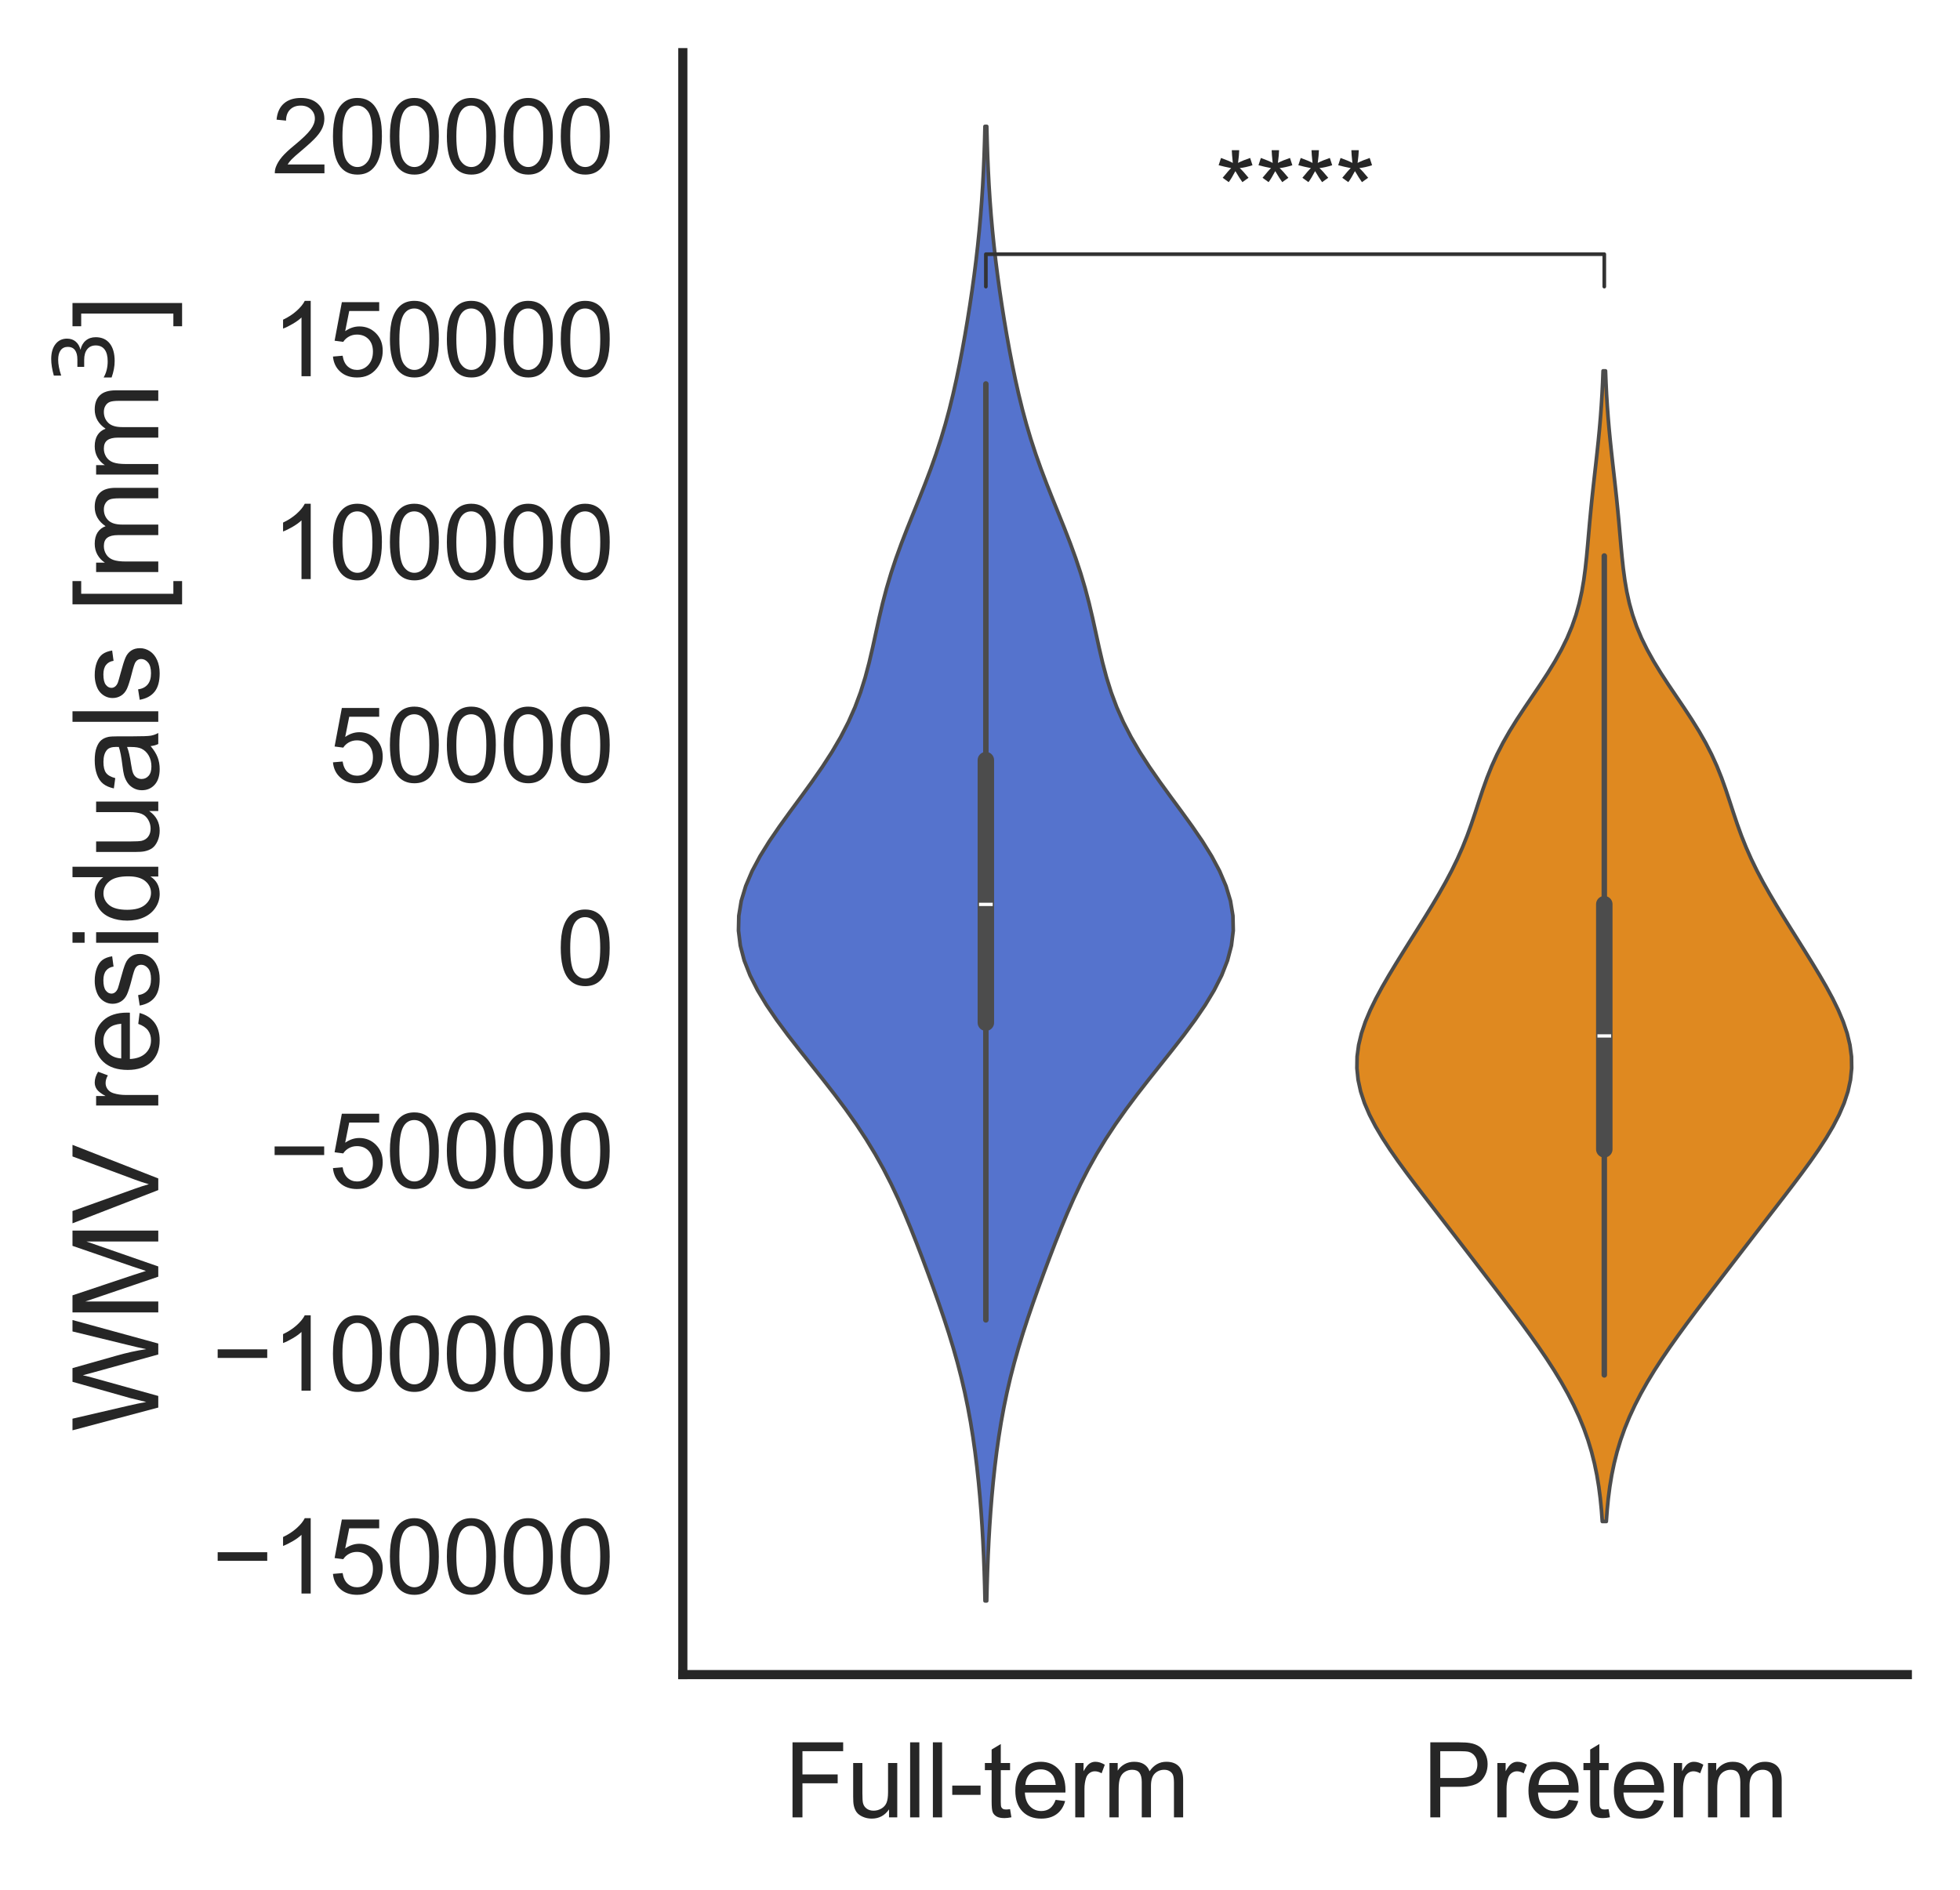 <?xml version="1.0" encoding="utf-8" standalone="no"?>
<!DOCTYPE svg PUBLIC "-//W3C//DTD SVG 1.1//EN"
  "http://www.w3.org/Graphics/SVG/1.1/DTD/svg11.dtd">
<svg xmlns:xlink="http://www.w3.org/1999/xlink" width="267.949pt" height="258.463pt" viewBox="0 0 267.949 258.463" xmlns="http://www.w3.org/2000/svg" version="1.1">
 <defs>
  <style type="text/css">*{stroke-linejoin: round; stroke-linecap: butt}</style>
 </defs>
 <g id="figure_1">
  <g id="patch_1">
   <path d="M 0 258.463 
L 267.949 258.463 
L 267.949 0 
L 0 0 
z
" style="fill: #ffffff"/>
  </g>
  <g id="axes_1">
   <g id="patch_2">
    <path d="M 93.349 228.96 
L 260.749 228.96 
L 260.749 7.2 
L 93.349 7.2 
z
" style="fill: #ffffff"/>
   </g>
   <g id="matplotlib.axis_1">
    <g id="xtick_1">
     <g id="text_1">
      <!-- Full-term -->
      <g style="fill: #262626" transform="translate(107.168 248.481) scale(0.14 -0.14)">
       <defs>
        <path id="ArialMT-46" d="M 525 0 
L 525 4581 
L 3616 4581 
L 3616 4041 
L 1131 4041 
L 1131 2622 
L 3281 2622 
L 3281 2081 
L 1131 2081 
L 1131 0 
L 525 0 
z
" transform="scale(0.016)"/>
        <path id="ArialMT-75" d="M 2597 0 
L 2597 488 
Q 2209 -75 1544 -75 
Q 1250 -75 995 37 
Q 741 150 617 320 
Q 494 491 444 738 
Q 409 903 409 1263 
L 409 3319 
L 972 3319 
L 972 1478 
Q 972 1038 1006 884 
Q 1059 663 1231 536 
Q 1403 409 1656 409 
Q 1909 409 2131 539 
Q 2353 669 2445 892 
Q 2538 1116 2538 1541 
L 2538 3319 
L 3100 3319 
L 3100 0 
L 2597 0 
z
" transform="scale(0.016)"/>
        <path id="ArialMT-6c" d="M 409 0 
L 409 4581 
L 972 4581 
L 972 0 
L 409 0 
z
" transform="scale(0.016)"/>
        <path id="ArialMT-2d" d="M 203 1375 
L 203 1941 
L 1931 1941 
L 1931 1375 
L 203 1375 
z
" transform="scale(0.016)"/>
        <path id="ArialMT-74" d="M 1650 503 
L 1731 6 
Q 1494 -44 1306 -44 
Q 1000 -44 831 53 
Q 663 150 594 308 
Q 525 466 525 972 
L 525 2881 
L 113 2881 
L 113 3319 
L 525 3319 
L 525 4141 
L 1084 4478 
L 1084 3319 
L 1650 3319 
L 1650 2881 
L 1084 2881 
L 1084 941 
Q 1084 700 1114 631 
Q 1144 563 1211 522 
Q 1278 481 1403 481 
Q 1497 481 1650 503 
z
" transform="scale(0.016)"/>
        <path id="ArialMT-65" d="M 2694 1069 
L 3275 997 
Q 3138 488 2766 206 
Q 2394 -75 1816 -75 
Q 1088 -75 661 373 
Q 234 822 234 1631 
Q 234 2469 665 2931 
Q 1097 3394 1784 3394 
Q 2450 3394 2872 2941 
Q 3294 2488 3294 1666 
Q 3294 1616 3291 1516 
L 816 1516 
Q 847 969 1125 678 
Q 1403 388 1819 388 
Q 2128 388 2347 550 
Q 2566 713 2694 1069 
z
M 847 1978 
L 2700 1978 
Q 2663 2397 2488 2606 
Q 2219 2931 1791 2931 
Q 1403 2931 1139 2672 
Q 875 2413 847 1978 
z
" transform="scale(0.016)"/>
        <path id="ArialMT-72" d="M 416 0 
L 416 3319 
L 922 3319 
L 922 2816 
Q 1116 3169 1280 3281 
Q 1444 3394 1641 3394 
Q 1925 3394 2219 3213 
L 2025 2691 
Q 1819 2813 1613 2813 
Q 1428 2813 1281 2702 
Q 1134 2591 1072 2394 
Q 978 2094 978 1738 
L 978 0 
L 416 0 
z
" transform="scale(0.016)"/>
        <path id="ArialMT-6d" d="M 422 0 
L 422 3319 
L 925 3319 
L 925 2853 
Q 1081 3097 1340 3245 
Q 1600 3394 1931 3394 
Q 2300 3394 2536 3241 
Q 2772 3088 2869 2813 
Q 3263 3394 3894 3394 
Q 4388 3394 4653 3120 
Q 4919 2847 4919 2278 
L 4919 0 
L 4359 0 
L 4359 2091 
Q 4359 2428 4304 2576 
Q 4250 2725 4106 2815 
Q 3963 2906 3769 2906 
Q 3419 2906 3187 2673 
Q 2956 2441 2956 1928 
L 2956 0 
L 2394 0 
L 2394 2156 
Q 2394 2531 2256 2718 
Q 2119 2906 1806 2906 
Q 1569 2906 1367 2781 
Q 1166 2656 1075 2415 
Q 984 2175 984 1722 
L 984 0 
L 422 0 
z
" transform="scale(0.016)"/>
       </defs>
       <use xlink:href="#ArialMT-46"/>
       <use xlink:href="#ArialMT-75" x="61.084"/>
       <use xlink:href="#ArialMT-6c" x="116.699"/>
       <use xlink:href="#ArialMT-6c" x="138.916"/>
       <use xlink:href="#ArialMT-2d" x="161.133"/>
       <use xlink:href="#ArialMT-74" x="194.434"/>
       <use xlink:href="#ArialMT-65" x="222.217"/>
       <use xlink:href="#ArialMT-72" x="277.832"/>
       <use xlink:href="#ArialMT-6d" x="311.133"/>
      </g>
     </g>
    </g>
    <g id="xtick_2">
     <g id="text_2">
      <!-- Preterm -->
      <g style="fill: #262626" transform="translate(194.43 248.481) scale(0.14 -0.14)">
       <defs>
        <path id="ArialMT-50" d="M 494 0 
L 494 4581 
L 2222 4581 
Q 2678 4581 2919 4538 
Q 3256 4481 3484 4323 
Q 3713 4166 3852 3881 
Q 3991 3597 3991 3256 
Q 3991 2672 3619 2267 
Q 3247 1863 2275 1863 
L 1100 1863 
L 1100 0 
L 494 0 
z
M 1100 2403 
L 2284 2403 
Q 2872 2403 3119 2622 
Q 3366 2841 3366 3238 
Q 3366 3525 3220 3729 
Q 3075 3934 2838 4000 
Q 2684 4041 2272 4041 
L 1100 4041 
L 1100 2403 
z
" transform="scale(0.016)"/>
       </defs>
       <use xlink:href="#ArialMT-50"/>
       <use xlink:href="#ArialMT-72" x="66.699"/>
       <use xlink:href="#ArialMT-65" x="100"/>
       <use xlink:href="#ArialMT-74" x="155.615"/>
       <use xlink:href="#ArialMT-65" x="183.398"/>
       <use xlink:href="#ArialMT-72" x="239.014"/>
       <use xlink:href="#ArialMT-6d" x="272.314"/>
      </g>
     </g>
    </g>
   </g>
   <g id="matplotlib.axis_2">
    <g id="ytick_1">
     <g id="text_3">
      <!-- −150000 -->
      <g style="fill: #262626" transform="translate(28.96 217.877) scale(0.14 -0.14)">
       <defs>
        <path id="ArialMT-2212" d="M 3381 1997 
L 356 1997 
L 356 2522 
L 3381 2522 
L 3381 1997 
z
" transform="scale(0.016)"/>
        <path id="ArialMT-31" d="M 2384 0 
L 1822 0 
L 1822 3584 
Q 1619 3391 1289 3197 
Q 959 3003 697 2906 
L 697 3450 
Q 1169 3672 1522 3987 
Q 1875 4303 2022 4600 
L 2384 4600 
L 2384 0 
z
" transform="scale(0.016)"/>
        <path id="ArialMT-35" d="M 266 1200 
L 856 1250 
Q 922 819 1161 601 
Q 1400 384 1738 384 
Q 2144 384 2425 690 
Q 2706 997 2706 1503 
Q 2706 1984 2436 2262 
Q 2166 2541 1728 2541 
Q 1456 2541 1237 2417 
Q 1019 2294 894 2097 
L 366 2166 
L 809 4519 
L 3088 4519 
L 3088 3981 
L 1259 3981 
L 1013 2750 
Q 1425 3038 1878 3038 
Q 2478 3038 2890 2622 
Q 3303 2206 3303 1553 
Q 3303 931 2941 478 
Q 2500 -78 1738 -78 
Q 1113 -78 717 272 
Q 322 622 266 1200 
z
" transform="scale(0.016)"/>
        <path id="ArialMT-30" d="M 266 2259 
Q 266 3072 433 3567 
Q 600 4063 929 4331 
Q 1259 4600 1759 4600 
Q 2128 4600 2406 4451 
Q 2684 4303 2865 4023 
Q 3047 3744 3150 3342 
Q 3253 2941 3253 2259 
Q 3253 1453 3087 958 
Q 2922 463 2592 192 
Q 2263 -78 1759 -78 
Q 1097 -78 719 397 
Q 266 969 266 2259 
z
M 844 2259 
Q 844 1131 1108 757 
Q 1372 384 1759 384 
Q 2147 384 2411 759 
Q 2675 1134 2675 2259 
Q 2675 3391 2411 3762 
Q 2147 4134 1753 4134 
Q 1366 4134 1134 3806 
Q 844 3388 844 2259 
z
" transform="scale(0.016)"/>
       </defs>
       <use xlink:href="#ArialMT-2212"/>
       <use xlink:href="#ArialMT-31" x="58.398"/>
       <use xlink:href="#ArialMT-35" x="114.014"/>
       <use xlink:href="#ArialMT-30" x="169.629"/>
       <use xlink:href="#ArialMT-30" x="225.244"/>
       <use xlink:href="#ArialMT-30" x="280.859"/>
       <use xlink:href="#ArialMT-30" x="336.475"/>
      </g>
     </g>
    </g>
    <g id="ytick_2">
     <g id="text_4">
      <!-- −100000 -->
      <g style="fill: #262626" transform="translate(28.96 190.137) scale(0.14 -0.14)">
       <use xlink:href="#ArialMT-2212"/>
       <use xlink:href="#ArialMT-31" x="58.398"/>
       <use xlink:href="#ArialMT-30" x="114.014"/>
       <use xlink:href="#ArialMT-30" x="169.629"/>
       <use xlink:href="#ArialMT-30" x="225.244"/>
       <use xlink:href="#ArialMT-30" x="280.859"/>
       <use xlink:href="#ArialMT-30" x="336.475"/>
      </g>
     </g>
    </g>
    <g id="ytick_3">
     <g id="text_5">
      <!-- −50000 -->
      <g style="fill: #262626" transform="translate(36.745 162.397) scale(0.14 -0.14)">
       <use xlink:href="#ArialMT-2212"/>
       <use xlink:href="#ArialMT-35" x="58.398"/>
       <use xlink:href="#ArialMT-30" x="114.014"/>
       <use xlink:href="#ArialMT-30" x="169.629"/>
       <use xlink:href="#ArialMT-30" x="225.244"/>
       <use xlink:href="#ArialMT-30" x="280.859"/>
      </g>
     </g>
    </g>
    <g id="ytick_4">
     <g id="text_6">
      <!-- 0 -->
      <g style="fill: #262626" transform="translate(76.063 134.657) scale(0.14 -0.14)">
       <use xlink:href="#ArialMT-30"/>
      </g>
     </g>
    </g>
    <g id="ytick_5">
     <g id="text_7">
      <!-- 50000 -->
      <g style="fill: #262626" transform="translate(44.922 106.917) scale(0.14 -0.14)">
       <use xlink:href="#ArialMT-35"/>
       <use xlink:href="#ArialMT-30" x="55.615"/>
       <use xlink:href="#ArialMT-30" x="111.23"/>
       <use xlink:href="#ArialMT-30" x="166.846"/>
       <use xlink:href="#ArialMT-30" x="222.461"/>
      </g>
     </g>
    </g>
    <g id="ytick_6">
     <g id="text_8">
      <!-- 100000 -->
      <g style="fill: #262626" transform="translate(37.137 79.177) scale(0.14 -0.14)">
       <use xlink:href="#ArialMT-31"/>
       <use xlink:href="#ArialMT-30" x="55.615"/>
       <use xlink:href="#ArialMT-30" x="111.23"/>
       <use xlink:href="#ArialMT-30" x="166.846"/>
       <use xlink:href="#ArialMT-30" x="222.461"/>
       <use xlink:href="#ArialMT-30" x="278.076"/>
      </g>
     </g>
    </g>
    <g id="ytick_7">
     <g id="text_9">
      <!-- 150000 -->
      <g style="fill: #262626" transform="translate(37.137 51.437) scale(0.14 -0.14)">
       <use xlink:href="#ArialMT-31"/>
       <use xlink:href="#ArialMT-35" x="55.615"/>
       <use xlink:href="#ArialMT-30" x="111.23"/>
       <use xlink:href="#ArialMT-30" x="166.846"/>
       <use xlink:href="#ArialMT-30" x="222.461"/>
       <use xlink:href="#ArialMT-30" x="278.076"/>
      </g>
     </g>
    </g>
    <g id="ytick_8">
     <g id="text_10">
      <!-- 200000 -->
      <g style="fill: #262626" transform="translate(37.137 23.697) scale(0.14 -0.14)">
       <defs>
        <path id="ArialMT-32" d="M 3222 541 
L 3222 0 
L 194 0 
Q 188 203 259 391 
Q 375 700 629 1000 
Q 884 1300 1366 1694 
Q 2113 2306 2375 2664 
Q 2638 3022 2638 3341 
Q 2638 3675 2398 3904 
Q 2159 4134 1775 4134 
Q 1369 4134 1125 3890 
Q 881 3647 878 3216 
L 300 3275 
Q 359 3922 746 4261 
Q 1134 4600 1788 4600 
Q 2447 4600 2831 4234 
Q 3216 3869 3216 3328 
Q 3216 3053 3103 2787 
Q 2991 2522 2730 2228 
Q 2469 1934 1863 1422 
Q 1356 997 1212 845 
Q 1069 694 975 541 
L 3222 541 
z
" transform="scale(0.016)"/>
       </defs>
       <use xlink:href="#ArialMT-32"/>
       <use xlink:href="#ArialMT-30" x="55.615"/>
       <use xlink:href="#ArialMT-30" x="111.23"/>
       <use xlink:href="#ArialMT-30" x="166.846"/>
       <use xlink:href="#ArialMT-30" x="222.461"/>
       <use xlink:href="#ArialMT-30" x="278.076"/>
      </g>
     </g>
    </g>
    <g id="text_11">
     <!-- WMV residuals [mm$^3$] -->
     <g style="fill: #262626" transform="translate(21.76 195.76) rotate(-90) scale(0.16 -0.16)">
      <defs>
       <path id="ArialMT-57" d="M 1294 0 
L 78 4581 
L 700 4581 
L 1397 1578 
Q 1509 1106 1591 641 
Q 1766 1375 1797 1488 
L 2669 4581 
L 3400 4581 
L 4056 2263 
Q 4303 1400 4413 641 
Q 4500 1075 4641 1638 
L 5359 4581 
L 5969 4581 
L 4713 0 
L 4128 0 
L 3163 3491 
Q 3041 3928 3019 4028 
Q 2947 3713 2884 3491 
L 1913 0 
L 1294 0 
z
" transform="scale(0.016)"/>
       <path id="ArialMT-4d" d="M 475 0 
L 475 4581 
L 1388 4581 
L 2472 1338 
Q 2622 884 2691 659 
Q 2769 909 2934 1394 
L 4031 4581 
L 4847 4581 
L 4847 0 
L 4263 0 
L 4263 3834 
L 2931 0 
L 2384 0 
L 1059 3900 
L 1059 0 
L 475 0 
z
" transform="scale(0.016)"/>
       <path id="ArialMT-56" d="M 1803 0 
L 28 4581 
L 684 4581 
L 1875 1253 
Q 2019 853 2116 503 
Q 2222 878 2363 1253 
L 3600 4581 
L 4219 4581 
L 2425 0 
L 1803 0 
z
" transform="scale(0.016)"/>
       <path id="ArialMT-20" transform="scale(0.016)"/>
       <path id="ArialMT-73" d="M 197 991 
L 753 1078 
Q 800 744 1014 566 
Q 1228 388 1613 388 
Q 2000 388 2187 545 
Q 2375 703 2375 916 
Q 2375 1106 2209 1216 
Q 2094 1291 1634 1406 
Q 1016 1563 777 1677 
Q 538 1791 414 1992 
Q 291 2194 291 2438 
Q 291 2659 392 2848 
Q 494 3038 669 3163 
Q 800 3259 1026 3326 
Q 1253 3394 1513 3394 
Q 1903 3394 2198 3281 
Q 2494 3169 2634 2976 
Q 2775 2784 2828 2463 
L 2278 2388 
Q 2241 2644 2061 2787 
Q 1881 2931 1553 2931 
Q 1166 2931 1000 2803 
Q 834 2675 834 2503 
Q 834 2394 903 2306 
Q 972 2216 1119 2156 
Q 1203 2125 1616 2013 
Q 2213 1853 2448 1751 
Q 2684 1650 2818 1456 
Q 2953 1263 2953 975 
Q 2953 694 2789 445 
Q 2625 197 2315 61 
Q 2006 -75 1616 -75 
Q 969 -75 630 194 
Q 291 463 197 991 
z
" transform="scale(0.016)"/>
       <path id="ArialMT-69" d="M 425 3934 
L 425 4581 
L 988 4581 
L 988 3934 
L 425 3934 
z
M 425 0 
L 425 3319 
L 988 3319 
L 988 0 
L 425 0 
z
" transform="scale(0.016)"/>
       <path id="ArialMT-64" d="M 2575 0 
L 2575 419 
Q 2259 -75 1647 -75 
Q 1250 -75 917 144 
Q 584 363 401 755 
Q 219 1147 219 1656 
Q 219 2153 384 2558 
Q 550 2963 881 3178 
Q 1213 3394 1622 3394 
Q 1922 3394 2156 3267 
Q 2391 3141 2538 2938 
L 2538 4581 
L 3097 4581 
L 3097 0 
L 2575 0 
z
M 797 1656 
Q 797 1019 1065 703 
Q 1334 388 1700 388 
Q 2069 388 2326 689 
Q 2584 991 2584 1609 
Q 2584 2291 2321 2609 
Q 2059 2928 1675 2928 
Q 1300 2928 1048 2622 
Q 797 2316 797 1656 
z
" transform="scale(0.016)"/>
       <path id="ArialMT-61" d="M 2588 409 
Q 2275 144 1986 34 
Q 1697 -75 1366 -75 
Q 819 -75 525 192 
Q 231 459 231 875 
Q 231 1119 342 1320 
Q 453 1522 633 1644 
Q 813 1766 1038 1828 
Q 1203 1872 1538 1913 
Q 2219 1994 2541 2106 
Q 2544 2222 2544 2253 
Q 2544 2597 2384 2738 
Q 2169 2928 1744 2928 
Q 1347 2928 1158 2789 
Q 969 2650 878 2297 
L 328 2372 
Q 403 2725 575 2942 
Q 747 3159 1072 3276 
Q 1397 3394 1825 3394 
Q 2250 3394 2515 3294 
Q 2781 3194 2906 3042 
Q 3031 2891 3081 2659 
Q 3109 2516 3109 2141 
L 3109 1391 
Q 3109 606 3145 398 
Q 3181 191 3288 0 
L 2700 0 
Q 2613 175 2588 409 
z
M 2541 1666 
Q 2234 1541 1622 1453 
Q 1275 1403 1131 1340 
Q 988 1278 909 1158 
Q 831 1038 831 891 
Q 831 666 1001 516 
Q 1172 366 1500 366 
Q 1825 366 2078 508 
Q 2331 650 2450 897 
Q 2541 1088 2541 1459 
L 2541 1666 
z
" transform="scale(0.016)"/>
       <path id="ArialMT-5b" d="M 434 -1272 
L 434 4581 
L 1675 4581 
L 1675 4116 
L 997 4116 
L 997 -806 
L 1675 -806 
L 1675 -1272 
L 434 -1272 
z
" transform="scale(0.016)"/>
       <path id="DejaVuSans-33" d="M 2597 2516 
Q 3050 2419 3304 2112 
Q 3559 1806 3559 1356 
Q 3559 666 3084 287 
Q 2609 -91 1734 -91 
Q 1441 -91 1130 -33 
Q 819 25 488 141 
L 488 750 
Q 750 597 1062 519 
Q 1375 441 1716 441 
Q 2309 441 2620 675 
Q 2931 909 2931 1356 
Q 2931 1769 2642 2001 
Q 2353 2234 1838 2234 
L 1294 2234 
L 1294 2753 
L 1863 2753 
Q 2328 2753 2575 2939 
Q 2822 3125 2822 3475 
Q 2822 3834 2567 4026 
Q 2313 4219 1838 4219 
Q 1578 4219 1281 4162 
Q 984 4106 628 3988 
L 628 4550 
Q 988 4650 1302 4700 
Q 1616 4750 1894 4750 
Q 2613 4750 3031 4423 
Q 3450 4097 3450 3541 
Q 3450 3153 3228 2886 
Q 3006 2619 2597 2516 
z
" transform="scale(0.016)"/>
       <path id="ArialMT-5d" d="M 1363 -1272 
L 122 -1272 
L 122 -806 
L 800 -806 
L 800 4116 
L 122 4116 
L 122 4581 
L 1363 4581 
L 1363 -1272 
z
" transform="scale(0.016)"/>
      </defs>
      <use xlink:href="#ArialMT-57" transform="translate(0 0.766)"/>
      <use xlink:href="#ArialMT-4d" transform="translate(94.385 0.766)"/>
      <use xlink:href="#ArialMT-56" transform="translate(177.686 0.766)"/>
      <use xlink:href="#ArialMT-20" transform="translate(244.385 0.766)"/>
      <use xlink:href="#ArialMT-72" transform="translate(272.168 0.766)"/>
      <use xlink:href="#ArialMT-65" transform="translate(305.469 0.766)"/>
      <use xlink:href="#ArialMT-73" transform="translate(361.084 0.766)"/>
      <use xlink:href="#ArialMT-69" transform="translate(411.084 0.766)"/>
      <use xlink:href="#ArialMT-64" transform="translate(433.301 0.766)"/>
      <use xlink:href="#ArialMT-75" transform="translate(488.916 0.766)"/>
      <use xlink:href="#ArialMT-61" transform="translate(544.531 0.766)"/>
      <use xlink:href="#ArialMT-6c" transform="translate(600.146 0.766)"/>
      <use xlink:href="#ArialMT-73" transform="translate(622.363 0.766)"/>
      <use xlink:href="#ArialMT-20" transform="translate(672.363 0.766)"/>
      <use xlink:href="#ArialMT-5b" transform="translate(700.146 0.766)"/>
      <use xlink:href="#ArialMT-6d" transform="translate(727.93 0.766)"/>
      <use xlink:href="#ArialMT-6d" transform="translate(811.23 0.766)"/>
      <use xlink:href="#DejaVuSans-33" transform="translate(895.488 39.047) scale(0.7)"/>
      <use xlink:href="#ArialMT-5d" transform="translate(942.759 0.766)"/>
     </g>
    </g>
   </g>
   <g id="PolyCollection_1">
    <defs>
     <path id="m528a8353e1" d="M 134.889 -39.583 
L 134.663 -39.583 
L 134.616 -41.62 
L 134.554 -43.656 
L 134.477 -45.693 
L 134.38 -47.729 
L 134.264 -49.765 
L 134.124 -51.802 
L 133.961 -53.838 
L 133.771 -55.874 
L 133.552 -57.911 
L 133.301 -59.947 
L 133.013 -61.983 
L 132.685 -64.02 
L 132.312 -66.056 
L 131.889 -68.093 
L 131.415 -70.129 
L 130.888 -72.165 
L 130.311 -74.202 
L 129.688 -76.238 
L 129.025 -78.274 
L 128.328 -80.311 
L 127.606 -82.347 
L 126.864 -84.383 
L 126.103 -86.42 
L 125.323 -88.456 
L 124.516 -90.493 
L 123.673 -92.529 
L 122.779 -94.565 
L 121.819 -96.602 
L 120.777 -98.638 
L 119.641 -100.674 
L 118.403 -102.711 
L 117.062 -104.747 
L 115.623 -106.783 
L 114.1 -108.82 
L 112.515 -110.856 
L 110.895 -112.893 
L 109.274 -114.929 
L 107.69 -116.965 
L 106.183 -119.002 
L 104.794 -121.038 
L 103.566 -123.074 
L 102.536 -125.111 
L 101.74 -127.147 
L 101.207 -129.183 
L 100.958 -131.22 
L 101.002 -133.256 
L 101.337 -135.293 
L 101.952 -137.329 
L 102.82 -139.365 
L 103.908 -141.402 
L 105.172 -143.438 
L 106.564 -145.474 
L 108.034 -147.511 
L 109.532 -149.547 
L 111.009 -151.583 
L 112.424 -153.62 
L 113.74 -155.656 
L 114.931 -157.693 
L 115.98 -159.729 
L 116.882 -161.765 
L 117.643 -163.802 
L 118.281 -165.838 
L 118.822 -167.874 
L 119.297 -169.911 
L 119.742 -171.947 
L 120.19 -173.983 
L 120.672 -176.02 
L 121.209 -178.056 
L 121.815 -180.093 
L 122.492 -182.129 
L 123.232 -184.165 
L 124.021 -186.202 
L 124.839 -188.238 
L 125.662 -190.274 
L 126.468 -192.311 
L 127.239 -194.347 
L 127.961 -196.383 
L 128.627 -198.42 
L 129.234 -200.456 
L 129.786 -202.493 
L 130.286 -204.529 
L 130.744 -206.565 
L 131.166 -208.602 
L 131.558 -210.638 
L 131.925 -212.674 
L 132.269 -214.711 
L 132.593 -216.747 
L 132.895 -218.783 
L 133.176 -220.82 
L 133.434 -222.856 
L 133.667 -224.893 
L 133.875 -226.929 
L 134.056 -228.965 
L 134.212 -231.002 
L 134.343 -233.038 
L 134.451 -235.074 
L 134.537 -237.111 
L 134.604 -239.147 
L 134.656 -241.183 
L 134.896 -241.183 
L 134.896 -241.183 
L 134.948 -239.147 
L 135.015 -237.111 
L 135.101 -235.074 
L 135.209 -233.038 
L 135.34 -231.002 
L 135.496 -228.965 
L 135.678 -226.929 
L 135.885 -224.893 
L 136.118 -222.856 
L 136.376 -220.82 
L 136.657 -218.783 
L 136.959 -216.747 
L 137.283 -214.711 
L 137.627 -212.674 
L 137.994 -210.638 
L 138.386 -208.602 
L 138.808 -206.565 
L 139.266 -204.529 
L 139.766 -202.493 
L 140.318 -200.456 
L 140.925 -198.42 
L 141.591 -196.383 
L 142.313 -194.347 
L 143.084 -192.311 
L 143.89 -190.274 
L 144.713 -188.238 
L 145.531 -186.202 
L 146.32 -184.165 
L 147.06 -182.129 
L 147.737 -180.093 
L 148.343 -178.056 
L 148.88 -176.02 
L 149.362 -173.983 
L 149.81 -171.947 
L 150.255 -169.911 
L 150.73 -167.874 
L 151.271 -165.838 
L 151.909 -163.802 
L 152.67 -161.765 
L 153.572 -159.729 
L 154.621 -157.693 
L 155.812 -155.656 
L 157.128 -153.62 
L 158.543 -151.583 
L 160.02 -149.547 
L 161.518 -147.511 
L 162.988 -145.474 
L 164.38 -143.438 
L 165.644 -141.402 
L 166.732 -139.365 
L 167.6 -137.329 
L 168.215 -135.293 
L 168.55 -133.256 
L 168.594 -131.22 
L 168.345 -129.183 
L 167.812 -127.147 
L 167.016 -125.111 
L 165.986 -123.074 
L 164.758 -121.038 
L 163.369 -119.002 
L 161.862 -116.965 
L 160.278 -114.929 
L 158.657 -112.893 
L 157.038 -110.856 
L 155.452 -108.82 
L 153.929 -106.783 
L 152.49 -104.747 
L 151.149 -102.711 
L 149.911 -100.674 
L 148.775 -98.638 
L 147.733 -96.602 
L 146.773 -94.565 
L 145.879 -92.529 
L 145.036 -90.493 
L 144.229 -88.456 
L 143.449 -86.42 
L 142.688 -84.383 
L 141.946 -82.347 
L 141.224 -80.311 
L 140.527 -78.274 
L 139.864 -76.238 
L 139.241 -74.202 
L 138.664 -72.165 
L 138.137 -70.129 
L 137.663 -68.093 
L 137.24 -66.056 
L 136.867 -64.02 
L 136.539 -61.983 
L 136.251 -59.947 
L 136 -57.911 
L 135.781 -55.874 
L 135.591 -53.838 
L 135.428 -51.802 
L 135.289 -49.765 
L 135.172 -47.729 
L 135.075 -45.693 
L 134.998 -43.656 
L 134.936 -41.62 
L 134.889 -39.583 
z
" style="stroke: #4c4c4c; stroke-width: 0.5"/>
    </defs>
    <g clip-path="url(#p65b7ca3f10)">
     <use xlink:href="#m528a8353e1" x="0" y="258.463" style="fill: #5573cd; stroke: #4c4c4c; stroke-width: 0.5"/>
    </g>
   </g>
   <g id="PolyCollection_2">
    <defs>
     <path id="mbd019cc3c0" d="M 219.595 -50.439 
L 219.048 -50.439 
L 218.93 -52.028 
L 218.772 -53.617 
L 218.566 -55.206 
L 218.304 -56.795 
L 217.975 -58.384 
L 217.574 -59.973 
L 217.094 -61.562 
L 216.53 -63.151 
L 215.881 -64.74 
L 215.146 -66.329 
L 214.329 -67.918 
L 213.435 -69.507 
L 212.47 -71.096 
L 211.442 -72.685 
L 210.361 -74.274 
L 209.237 -75.863 
L 208.079 -77.452 
L 206.895 -79.041 
L 205.694 -80.63 
L 204.483 -82.219 
L 203.265 -83.809 
L 202.045 -85.398 
L 200.823 -86.987 
L 199.6 -88.576 
L 198.375 -90.165 
L 197.148 -91.754 
L 195.92 -93.343 
L 194.695 -94.932 
L 193.481 -96.521 
L 192.286 -98.11 
L 191.126 -99.699 
L 190.018 -101.288 
L 188.982 -102.877 
L 188.041 -104.466 
L 187.219 -106.055 
L 186.536 -107.644 
L 186.013 -109.233 
L 185.666 -110.822 
L 185.503 -112.411 
L 185.529 -114 
L 185.74 -115.589 
L 186.123 -117.178 
L 186.66 -118.768 
L 187.33 -120.357 
L 188.106 -121.946 
L 188.965 -123.535 
L 189.884 -125.124 
L 190.842 -126.713 
L 191.825 -128.302 
L 192.82 -129.891 
L 193.817 -131.48 
L 194.807 -133.069 
L 195.778 -134.658 
L 196.719 -136.247 
L 197.616 -137.836 
L 198.458 -139.425 
L 199.233 -141.014 
L 199.937 -142.603 
L 200.572 -144.192 
L 201.147 -145.781 
L 201.681 -147.37 
L 202.198 -148.959 
L 202.728 -150.548 
L 203.298 -152.137 
L 203.934 -153.727 
L 204.656 -155.316 
L 205.471 -156.905 
L 206.378 -158.494 
L 207.365 -160.083 
L 208.409 -161.672 
L 209.484 -163.261 
L 210.555 -164.85 
L 211.592 -166.439 
L 212.565 -168.028 
L 213.45 -169.617 
L 214.231 -171.206 
L 214.897 -172.795 
L 215.45 -174.384 
L 215.895 -175.973 
L 216.246 -177.562 
L 216.517 -179.151 
L 216.729 -180.74 
L 216.901 -182.329 
L 217.049 -183.918 
L 217.187 -185.507 
L 217.328 -187.096 
L 217.478 -188.686 
L 217.638 -190.275 
L 217.809 -191.864 
L 217.987 -193.453 
L 218.167 -195.042 
L 218.343 -196.631 
L 218.51 -198.22 
L 218.664 -199.809 
L 218.8 -201.398 
L 218.917 -202.987 
L 219.015 -204.576 
L 219.095 -206.165 
L 219.158 -207.754 
L 219.485 -207.754 
L 219.485 -207.754 
L 219.548 -206.165 
L 219.627 -204.576 
L 219.726 -202.987 
L 219.843 -201.398 
L 219.979 -199.809 
L 220.133 -198.22 
L 220.3 -196.631 
L 220.476 -195.042 
L 220.656 -193.453 
L 220.834 -191.864 
L 221.005 -190.275 
L 221.165 -188.686 
L 221.315 -187.096 
L 221.455 -185.507 
L 221.594 -183.918 
L 221.742 -182.329 
L 221.913 -180.74 
L 222.126 -179.151 
L 222.397 -177.562 
L 222.748 -175.973 
L 223.193 -174.384 
L 223.745 -172.795 
L 224.412 -171.206 
L 225.193 -169.617 
L 226.078 -168.028 
L 227.051 -166.439 
L 228.088 -164.85 
L 229.159 -163.261 
L 230.234 -161.672 
L 231.278 -160.083 
L 232.265 -158.494 
L 233.172 -156.905 
L 233.987 -155.316 
L 234.709 -153.727 
L 235.345 -152.137 
L 235.915 -150.548 
L 236.444 -148.959 
L 236.962 -147.37 
L 237.496 -145.781 
L 238.071 -144.192 
L 238.706 -142.603 
L 239.41 -141.014 
L 240.185 -139.425 
L 241.027 -137.836 
L 241.924 -136.247 
L 242.865 -134.658 
L 243.836 -133.069 
L 244.826 -131.48 
L 245.823 -129.891 
L 246.818 -128.302 
L 247.801 -126.713 
L 248.759 -125.124 
L 249.678 -123.535 
L 250.537 -121.946 
L 251.313 -120.357 
L 251.983 -118.768 
L 252.52 -117.178 
L 252.903 -115.589 
L 253.114 -114 
L 253.14 -112.411 
L 252.977 -110.822 
L 252.63 -109.233 
L 252.107 -107.644 
L 251.424 -106.055 
L 250.602 -104.466 
L 249.661 -102.877 
L 248.625 -101.288 
L 247.517 -99.699 
L 246.357 -98.11 
L 245.162 -96.521 
L 243.948 -94.932 
L 242.723 -93.343 
L 241.495 -91.754 
L 240.268 -90.165 
L 239.043 -88.576 
L 237.82 -86.987 
L 236.598 -85.398 
L 235.378 -83.809 
L 234.16 -82.219 
L 232.949 -80.63 
L 231.748 -79.041 
L 230.564 -77.452 
L 229.406 -75.863 
L 228.282 -74.274 
L 227.201 -72.685 
L 226.173 -71.096 
L 225.208 -69.507 
L 224.314 -67.918 
L 223.497 -66.329 
L 222.762 -64.74 
L 222.113 -63.151 
L 221.549 -61.562 
L 221.069 -59.973 
L 220.668 -58.384 
L 220.339 -56.795 
L 220.076 -55.206 
L 219.87 -53.617 
L 219.713 -52.028 
L 219.595 -50.439 
z
" style="stroke: #4c4c4c; stroke-width: 0.5"/>
    </defs>
    <g clip-path="url(#p65b7ca3f10)">
     <use xlink:href="#mbd019cc3c0" x="0" y="258.463" style="fill: #df8920; stroke: #4c4c4c; stroke-width: 0.5"/>
    </g>
   </g>
   <g id="line2d_1">
    <path d="M 134.776 180.463 
L 134.776 52.494 
" clip-path="url(#p65b7ca3f10)" style="fill: none; stroke: #4c4c4c; stroke-width: 0.75; stroke-linecap: round"/>
   </g>
   <g id="line2d_2">
    <path d="M 134.776 139.825 
L 134.776 103.929 
" clip-path="url(#p65b7ca3f10)" style="fill: none; stroke: #4c4c4c; stroke-width: 2.25; stroke-linecap: round"/>
   </g>
   <g id="line2d_3">
    <path d="M 134.776 123.652 
" clip-path="url(#p65b7ca3f10)" style="fill: none; stroke: #4c4c4c; stroke-width: 1.5; stroke-linecap: round"/>
    <defs>
     <path id="mf52b450519" d="M 0.938 0 
L -0.938 -0 
" style="stroke: #ffffff; stroke-width: 0.45"/>
    </defs>
    <g clip-path="url(#p65b7ca3f10)">
     <use xlink:href="#mf52b450519" x="134.776" y="123.652" style="fill: #ffffff; stroke: #ffffff; stroke-width: 0.45"/>
    </g>
   </g>
   <g id="line2d_4">
    <path d="M 219.321 187.987 
L 219.321 76.013 
" clip-path="url(#p65b7ca3f10)" style="fill: none; stroke: #4c4c4c; stroke-width: 0.75; stroke-linecap: round"/>
   </g>
   <g id="line2d_5">
    <path d="M 219.321 157.138 
L 219.321 123.627 
" clip-path="url(#p65b7ca3f10)" style="fill: none; stroke: #4c4c4c; stroke-width: 2.25; stroke-linecap: round"/>
   </g>
   <g id="line2d_6">
    <path d="M 219.321 141.637 
" clip-path="url(#p65b7ca3f10)" style="fill: none; stroke: #4c4c4c; stroke-width: 1.5; stroke-linecap: round"/>
    <g clip-path="url(#p65b7ca3f10)">
     <use xlink:href="#mf52b450519" x="219.321" y="141.637" style="fill: #ffffff; stroke: #ffffff; stroke-width: 0.45"/>
    </g>
   </g>
   <g id="line2d_7">
    <path d="M 134.776 39.189 
L 134.776 34.754 
L 219.321 34.754 
L 219.321 39.189 
" style="fill: none; stroke: #333333; stroke-width: 0.5; stroke-linecap: round"/>
   </g>
   <g id="patch_3">
    <path d="M 93.349 228.96 
L 93.349 7.2 
" style="fill: none; stroke: #262626; stroke-width: 1.25; stroke-linejoin: miter; stroke-linecap: square"/>
   </g>
   <g id="patch_4">
    <path d="M 93.349 228.96 
L 260.749 228.96 
" style="fill: none; stroke: #262626; stroke-width: 1.25; stroke-linejoin: miter; stroke-linecap: square"/>
   </g>
   <g id="text_12">
    <!-- **** -->
    <g style="fill: #262626" transform="translate(166.151 30.971) scale(0.14 -0.14)">
     <defs>
      <path id="ArialMT-2a" d="M 200 3741 
L 344 4184 
Q 841 4009 1066 3881 
Q 1006 4447 1003 4659 
L 1456 4659 
Q 1447 4350 1384 3884 
Q 1706 4047 2122 4184 
L 2266 3741 
Q 1869 3609 1488 3566 
Q 1678 3400 2025 2975 
L 1650 2709 
Q 1469 2956 1222 3381 
Q 991 2941 816 2709 
L 447 2975 
Q 809 3422 966 3566 
Q 563 3644 200 3741 
z
" transform="scale(0.016)"/>
     </defs>
     <use xlink:href="#ArialMT-2a"/>
     <use xlink:href="#ArialMT-2a" x="38.916"/>
     <use xlink:href="#ArialMT-2a" x="77.832"/>
     <use xlink:href="#ArialMT-2a" x="116.748"/>
    </g>
   </g>
  </g>
 </g>
 <defs>
  <clipPath id="p65b7ca3f10">
   <rect x="93.349" y="7.2" width="167.4" height="221.76"/>
  </clipPath>
 </defs>
</svg>
